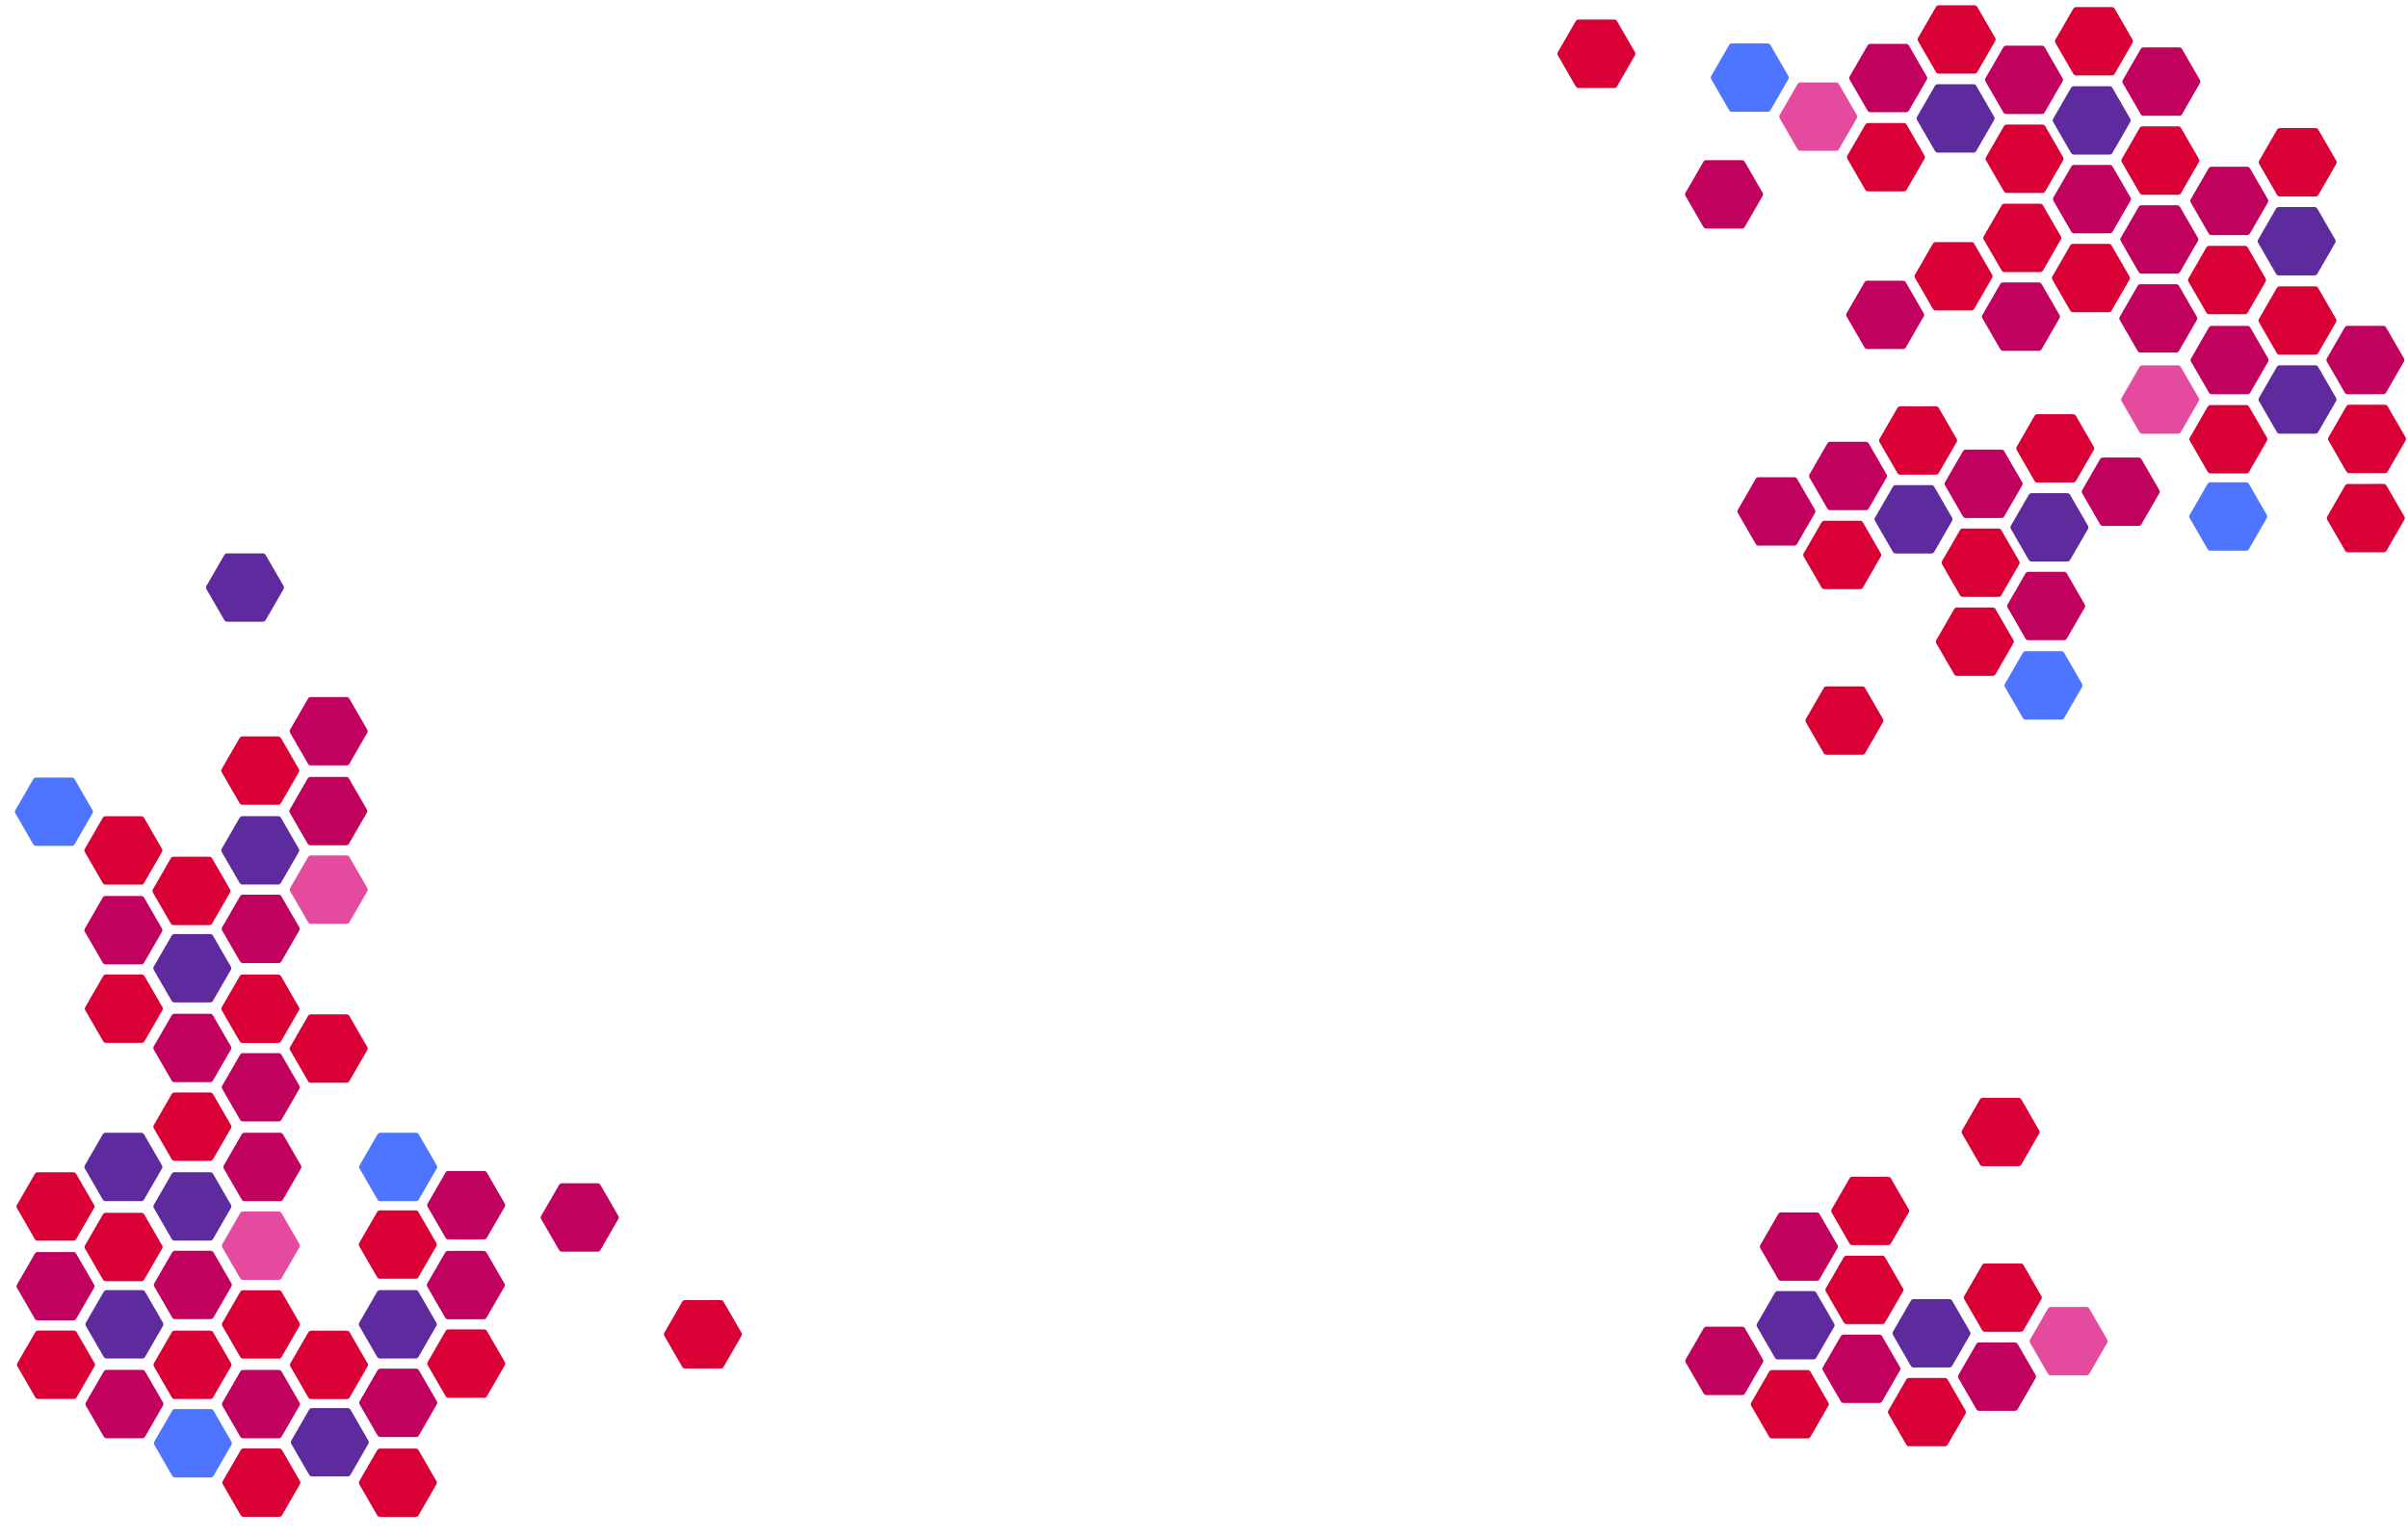 <svg width="1525" height="974" viewBox="0 0 1525 974" fill="none" xmlns="http://www.w3.org/2000/svg">
<path d="M197.528 935.156C196.813 935.156 196.153 934.775 195.795 934.156L184.45 914.506C184.093 913.887 184.093 913.124 184.45 912.506L195.795 892.855C196.153 892.236 196.813 891.855 197.528 891.855L220.218 891.855C220.933 891.855 221.593 892.236 221.95 892.855L233.295 912.506C233.653 913.124 233.653 913.887 233.295 914.506L221.95 934.156C221.593 934.775 220.933 935.156 220.218 935.156L197.528 935.156Z" fill="#5E2B9E"/>
<path d="M240.854 910.205C240.139 910.205 239.479 909.824 239.122 909.205L227.776 889.554C227.419 888.936 227.419 888.173 227.776 887.554L239.122 867.904C239.479 867.285 240.139 866.904 240.854 866.904L263.544 866.904C264.259 866.904 264.919 867.285 265.276 867.904L276.622 887.554C276.979 888.173 276.979 888.936 276.622 889.554L265.276 909.205C264.919 909.824 264.259 910.205 263.544 910.205L240.854 910.205Z" fill="#C0015D"/>
<path d="M283.942 885.36C283.227 885.36 282.567 884.979 282.21 884.36L270.864 864.71C270.507 864.091 270.507 863.329 270.864 862.71L282.21 843.059C282.567 842.44 283.227 842.059 283.942 842.059L306.632 842.059C307.347 842.059 308.007 842.44 308.364 843.059L319.71 862.71C320.067 863.329 320.067 864.091 319.71 864.71L308.364 884.36C308.007 884.979 307.347 885.36 306.632 885.36L283.942 885.36Z" fill="#D80034"/>
<path d="M240.627 960.811C239.913 960.811 239.252 960.429 238.895 959.811L227.55 940.16C227.192 939.541 227.192 938.779 227.55 938.16L238.895 918.509C239.252 917.89 239.913 917.509 240.627 917.509L263.318 917.509C264.032 917.509 264.692 917.89 265.05 918.509L276.395 938.16C276.752 938.779 276.752 939.541 276.395 940.16L265.05 959.811C264.692 960.429 264.032 960.811 263.318 960.811L240.627 960.811Z" fill="#D80034"/>
<path d="M240.57 809.967C239.856 809.967 239.196 809.586 238.838 808.967L227.493 789.316C227.136 788.697 227.136 787.935 227.493 787.316L238.838 767.666C239.196 767.047 239.856 766.666 240.57 766.666L263.261 766.666C263.976 766.666 264.636 767.047 264.993 767.666L276.338 787.316C276.696 787.935 276.696 788.697 276.338 789.316L264.993 808.967C264.636 809.586 263.976 809.967 263.261 809.967L240.57 809.967Z" fill="#D80034"/>
<path d="M196.807 685.801C196.092 685.801 195.432 685.42 195.075 684.801L183.729 665.15C183.372 664.531 183.372 663.769 183.729 663.15L195.075 643.5C195.432 642.881 196.092 642.5 196.807 642.5L219.497 642.5C220.212 642.5 220.872 642.881 221.229 643.5L232.575 663.15C232.932 663.769 232.932 664.531 232.575 665.15L221.229 684.801C220.872 685.42 220.212 685.801 219.497 685.801L196.807 685.801Z" fill="#D80034"/>
<path d="M283.895 785.016C283.18 785.016 282.52 784.634 282.163 784.016L270.817 764.365C270.46 763.746 270.46 762.984 270.817 762.365L282.163 742.714C282.52 742.096 283.18 741.714 283.895 741.714L306.585 741.714C307.3 741.714 307.96 742.096 308.317 742.714L319.663 762.365C320.02 762.984 320.02 763.746 319.663 764.365L308.317 784.016C307.96 784.634 307.3 785.016 306.585 785.016L283.895 785.016Z" fill="#C0015D"/>
<path d="M240.58 860.467C239.866 860.467 239.205 860.086 238.848 859.467L227.503 839.816C227.146 839.197 227.146 838.435 227.503 837.816L238.848 818.166C239.205 817.547 239.866 817.166 240.58 817.166L263.271 817.166C263.985 817.166 264.646 817.547 265.003 818.166L276.348 837.816C276.705 838.435 276.705 839.197 276.348 839.816L265.003 859.467C264.646 860.086 263.985 860.467 263.271 860.467L240.58 860.467Z" fill="#5E2B9E"/>
<path d="M66.807 760.801C66.092 760.801 65.432 760.42 65.075 759.801L53.73 740.15C53.372 739.531 53.372 738.769 53.73 738.15L65.075 718.5C65.432 717.881 66.092 717.5 66.807 717.5L89.497 717.5C90.212 717.5 90.872 717.881 91.229 718.5L102.575 738.15C102.932 738.769 102.932 739.531 102.575 740.15L91.229 759.801C90.872 760.42 90.212 760.801 89.497 760.801L66.807 760.801Z" fill="#5E2B9E"/>
<path d="M283.67 835.622C282.956 835.622 282.295 835.241 281.938 834.622L270.593 814.971C270.235 814.353 270.235 813.59 270.593 812.971L281.938 793.321C282.295 792.702 282.956 792.321 283.67 792.321L306.361 792.321C307.075 792.321 307.735 792.702 308.093 793.321L319.438 812.971C319.795 813.59 319.795 814.353 319.438 814.971L308.093 834.622C307.735 835.241 307.075 835.622 306.361 835.622L283.67 835.622Z" fill="#C0015D"/>
<path d="M153.893 860.524C153.178 860.524 152.518 860.143 152.161 859.524L140.815 839.874C140.458 839.255 140.458 838.493 140.815 837.874L152.161 818.223C152.518 817.604 153.178 817.223 153.893 817.223L176.583 817.223C177.298 817.223 177.958 817.604 178.315 818.223L189.661 837.874C190.018 838.493 190.018 839.255 189.661 839.874L178.315 859.524C177.958 860.143 177.298 860.524 176.583 860.524L153.893 860.524Z" fill="#D80034"/>
<path d="M433.805 866.801C433.09 866.801 432.43 866.42 432.073 865.801L420.727 846.15C420.37 845.531 420.37 844.769 420.727 844.15L432.073 824.5C432.43 823.881 433.09 823.5 433.805 823.5L456.495 823.5C457.21 823.5 457.87 823.881 458.227 824.5L469.573 844.15C469.93 844.769 469.93 845.531 469.573 846.15L458.227 865.801C457.87 866.42 457.21 866.801 456.495 866.801L433.805 866.801Z" fill="#D80034"/>
<path d="M153.903 911.023C153.188 911.023 152.528 910.642 152.17 910.023L140.825 890.373C140.468 889.754 140.468 888.992 140.825 888.373L152.17 868.722C152.528 868.103 153.188 867.722 153.903 867.722L176.593 867.722C177.308 867.722 177.968 868.103 178.325 868.722L189.67 888.373C190.028 888.992 190.028 889.754 189.67 890.373L178.325 910.023C177.968 910.642 177.308 911.023 176.593 911.023L153.903 911.023Z" fill="#C0015D"/>
<path d="M196.992 886.179C196.278 886.179 195.618 885.798 195.26 885.179L183.915 865.528C183.558 864.909 183.558 864.147 183.915 863.528L195.26 843.877C195.618 843.259 196.278 842.877 196.992 842.877L219.683 842.877C220.397 842.877 221.058 843.259 221.415 843.877L232.76 863.528C233.118 864.147 233.118 864.909 232.76 865.528L221.415 885.179C221.058 885.798 220.397 886.179 219.683 886.179L196.992 886.179Z" fill="#D80034"/>
<path d="M154.176 960.762C153.461 960.762 152.801 960.381 152.444 959.762L141.099 940.111C140.741 939.492 140.741 938.73 141.099 938.111L152.444 918.46C152.801 917.842 153.461 917.46 154.176 917.46L176.867 917.46C177.581 917.46 178.241 917.842 178.599 918.46L189.944 938.111C190.301 938.73 190.301 939.492 189.944 940.111L178.599 959.762C178.241 960.381 177.581 960.762 176.867 960.762L154.176 960.762Z" fill="#D80034"/>
<path d="M110.436 634.941C109.721 634.941 109.061 634.56 108.704 633.941L97.358 614.291C97.001 613.672 97.001 612.91 97.358 612.291L108.704 592.64C109.061 592.021 109.721 591.64 110.436 591.64L133.126 591.64C133.841 591.64 134.501 592.021 134.858 592.64L146.204 612.291C146.561 612.91 146.561 613.672 146.204 614.291L134.858 633.941C134.501 634.56 133.841 634.941 133.126 634.941L110.436 634.941Z" fill="#5E2B9E"/>
<path d="M153.76 609.99C153.045 609.99 152.385 609.609 152.028 608.99L140.683 589.34C140.325 588.721 140.325 587.958 140.683 587.34L152.028 567.689C152.385 567.07 153.045 566.689 153.76 566.689L176.451 566.689C177.165 566.689 177.825 567.07 178.183 567.689L189.528 587.34C189.885 587.958 189.885 588.721 189.528 589.34L178.183 608.99C177.825 609.609 177.165 609.99 176.451 609.99L153.76 609.99Z" fill="#C0015D"/>
<path d="M110.445 685.441C109.731 685.441 109.071 685.06 108.713 684.441L97.368 664.791C97.011 664.172 97.011 663.41 97.368 662.791L108.713 643.14C109.071 642.521 109.731 642.14 110.445 642.14L133.136 642.14C133.851 642.14 134.511 642.521 134.868 643.14L146.213 662.791C146.571 663.41 146.571 664.172 146.213 664.791L134.868 684.441C134.511 685.06 133.851 685.441 133.136 685.441L110.445 685.441Z" fill="#C0015D"/>
<path d="M196.85 585.146C196.135 585.146 195.475 584.764 195.118 584.146L183.772 564.495C183.415 563.876 183.415 563.114 183.772 562.495L195.118 542.844C195.475 542.225 196.135 541.844 196.85 541.844L219.54 541.844C220.255 541.844 220.915 542.225 221.272 542.844L232.618 562.495C232.975 563.114 232.975 563.876 232.618 564.495L221.272 584.146C220.915 584.764 220.255 585.146 219.54 585.146L196.85 585.146Z" fill="#E44A9E"/>
<path d="M153.535 660.596C152.821 660.596 152.161 660.215 151.803 659.596L140.458 639.945C140.101 639.326 140.101 638.564 140.458 637.945L151.803 618.294C152.161 617.676 152.821 617.294 153.535 617.294L176.226 617.294C176.94 617.294 177.601 617.676 177.958 618.294L189.303 637.945C189.661 638.564 189.661 639.326 189.303 639.945L177.958 659.596C177.601 660.215 176.94 660.596 176.226 660.596L153.535 660.596Z" fill="#D80034"/>
<path d="M153.479 509.752C152.764 509.752 152.104 509.371 151.747 508.752L140.401 489.101C140.044 488.483 140.044 487.72 140.401 487.101L151.747 467.451C152.104 466.832 152.764 466.451 153.479 466.451L176.169 466.451C176.884 466.451 177.544 466.832 177.901 467.451L189.247 487.101C189.604 487.72 189.604 488.483 189.247 489.101L177.901 508.752C177.544 509.371 176.884 509.752 176.169 509.752L153.479 509.752Z" fill="#D80034"/>
<path d="M196.803 484.801C196.088 484.801 195.428 484.42 195.071 483.801L183.726 464.15C183.368 463.531 183.368 462.769 183.726 462.15L195.071 442.5C195.428 441.881 196.088 441.5 196.803 441.5L219.493 441.5C220.208 441.5 220.868 441.881 221.226 442.5L232.571 462.15C232.928 462.769 232.928 463.531 232.571 464.15L221.226 483.801C220.868 484.42 220.208 484.801 219.493 484.801L196.803 484.801Z" fill="#C0015D"/>
<path d="M153.488 560.252C152.774 560.252 152.114 559.871 151.756 559.252L140.411 539.601C140.054 538.983 140.054 538.22 140.411 537.601L151.756 517.951C152.114 517.332 152.774 516.951 153.488 516.951L176.179 516.951C176.894 516.951 177.554 517.332 177.911 517.951L189.256 537.601C189.614 538.22 189.614 538.983 189.256 539.601L177.911 559.252C177.554 559.871 176.894 560.252 176.179 560.252L153.488 560.252Z" fill="#5E2B9E"/>
<path d="M143.805 393.801C143.09 393.801 142.43 393.42 142.073 392.801L130.727 373.15C130.37 372.531 130.37 371.769 130.727 371.15L142.073 351.5C142.43 350.881 143.09 350.5 143.805 350.5L166.495 350.5C167.21 350.5 167.87 350.881 168.227 351.5L179.573 371.15C179.93 371.769 179.93 372.531 179.573 373.15L168.227 392.801C167.87 393.42 167.21 393.801 166.495 393.801L143.805 393.801Z" fill="#5E2B9E"/>
<path d="M196.578 535.407C195.864 535.407 195.204 535.026 194.846 534.407L183.501 514.757C183.144 514.138 183.144 513.375 183.501 512.757L194.846 493.106C195.203 492.487 195.864 492.106 196.578 492.106L219.269 492.106C219.983 492.106 220.644 492.487 221.001 493.106L232.346 512.757C232.703 513.375 232.703 514.138 232.346 514.757L221.001 534.407C220.644 535.026 219.983 535.407 219.269 535.407L196.578 535.407Z" fill="#C0015D"/>
<path d="M66.801 560.31C66.086 560.31 65.426 559.928 65.069 559.31L53.724 539.659C53.366 539.04 53.366 538.278 53.724 537.659L65.069 518.008C65.426 517.389 66.086 517.008 66.801 517.008L89.492 517.008C90.206 517.008 90.866 517.389 91.224 518.008L102.569 537.659C102.926 538.278 102.926 539.04 102.569 539.659L91.224 559.31C90.866 559.928 90.206 560.31 89.492 560.31L66.801 560.31Z" fill="#D80034"/>
<path d="M66.811 610.809C66.096 610.809 65.436 610.427 65.079 609.809L53.733 590.158C53.376 589.539 53.376 588.777 53.733 588.158L65.079 568.507C65.436 567.889 66.096 567.507 66.811 567.507L89.501 567.507C90.216 567.507 90.876 567.889 91.233 568.507L102.579 588.158C102.936 588.777 102.936 589.539 102.579 590.158L91.233 609.809C90.876 610.427 90.216 610.809 89.501 610.809L66.811 610.809Z" fill="#C0015D"/>
<path d="M109.901 585.964C109.186 585.964 108.526 585.583 108.168 584.964L96.823 565.313C96.466 564.694 96.466 563.932 96.823 563.313L108.168 543.663C108.526 543.044 109.186 542.663 109.901 542.663L132.591 542.663C133.306 542.663 133.966 543.044 134.323 543.663L145.668 563.313C146.026 563.932 146.026 564.694 145.668 565.313L134.323 584.964C133.966 585.583 133.306 585.964 132.591 585.964L109.901 585.964Z" fill="#D80034"/>
<path d="M67.082 660.547C66.368 660.547 65.707 660.166 65.35 659.547L54.005 639.896C53.648 639.277 53.648 638.515 54.005 637.896L65.35 618.246C65.707 617.627 66.368 617.246 67.082 617.246L89.773 617.246C90.487 617.246 91.148 617.627 91.505 618.246L102.85 637.896C103.207 638.515 103.207 639.277 102.85 639.896L91.505 659.547C91.148 660.166 90.487 660.547 89.773 660.547L67.082 660.547Z" fill="#D80034"/>
<path d="M67.442 860.476C66.727 860.476 66.067 860.094 65.71 859.476L54.364 839.825C54.007 839.206 54.007 838.444 54.364 837.825L65.71 818.174C66.067 817.556 66.727 817.174 67.442 817.174L90.132 817.174C90.847 817.174 91.507 817.556 91.864 818.174L103.21 837.825C103.567 838.444 103.567 839.206 103.21 839.825L91.864 859.476C91.507 860.094 90.847 860.476 90.132 860.476L67.442 860.476Z" fill="#5E2B9E"/>
<path d="M110.766 835.523C110.051 835.523 109.391 835.142 109.034 834.523L97.688 814.873C97.331 814.254 97.331 813.492 97.688 812.873L109.034 793.222C109.391 792.603 110.051 792.222 110.766 792.222L133.456 792.222C134.171 792.222 134.831 792.603 135.188 793.222L146.534 812.873C146.891 813.492 146.891 814.254 146.534 814.873L135.188 834.523C134.831 835.142 134.171 835.523 133.456 835.523L110.766 835.523Z" fill="#C0015D"/>
<path d="M67.451 910.975C66.737 910.975 66.076 910.593 65.719 909.975L54.374 890.324C54.017 889.705 54.017 888.943 54.374 888.324L65.719 868.673C66.076 868.055 66.737 867.673 67.451 867.673L90.142 867.673C90.856 867.673 91.517 868.055 91.874 868.673L103.219 888.324C103.577 888.943 103.577 889.705 103.219 890.324L91.874 909.975C91.517 910.593 90.856 910.975 90.142 910.975L67.451 910.975Z" fill="#C0015D"/>
<path d="M153.856 810.679C153.141 810.679 152.481 810.298 152.124 809.679L140.778 790.028C140.421 789.409 140.421 788.647 140.778 788.028L152.124 768.377C152.481 767.759 153.141 767.377 153.856 767.377L176.546 767.377C177.261 767.377 177.921 767.759 178.278 768.377L189.624 788.028C189.981 788.647 189.981 789.409 189.624 790.028L178.278 809.679C177.921 810.298 177.261 810.679 176.546 810.679L153.856 810.679Z" fill="#E44A9E"/>
<path d="M110.539 886.13C109.825 886.13 109.164 885.749 108.807 885.13L97.462 865.479C97.105 864.86 97.105 864.098 97.462 863.479L108.807 843.829C109.164 843.21 109.825 842.829 110.539 842.829L133.23 842.829C133.944 842.829 134.605 843.21 134.962 843.829L146.307 863.479C146.664 864.098 146.664 864.86 146.307 865.479L134.962 885.13C134.605 885.749 133.944 886.13 133.23 886.13L110.539 886.13Z" fill="#D80034"/>
<path d="M110.483 735.286C109.768 735.286 109.108 734.905 108.751 734.286L97.405 714.635C97.048 714.017 97.048 713.254 97.405 712.635L108.751 692.985C109.108 692.366 109.768 691.985 110.483 691.985L133.173 691.985C133.888 691.985 134.548 692.366 134.905 692.985L146.251 712.635C146.608 713.254 146.608 714.017 146.251 714.635L134.905 734.286C134.548 734.905 133.888 735.286 133.173 735.286L110.483 735.286Z" fill="#D80034"/>
<path d="M153.807 710.335C153.092 710.335 152.432 709.954 152.075 709.335L140.729 689.684C140.372 689.066 140.372 688.303 140.729 687.684L152.075 668.034C152.432 667.415 153.092 667.034 153.807 667.034L176.497 667.034C177.212 667.034 177.872 667.415 178.229 668.034L189.575 687.684C189.932 688.303 189.932 689.066 189.575 689.684L178.229 709.335C177.872 709.954 177.212 710.335 176.497 710.335L153.807 710.335Z" fill="#C0015D"/>
<path d="M355.805 792.801C355.09 792.801 354.43 792.42 354.073 791.801L342.727 772.15C342.37 771.531 342.37 770.769 342.727 770.15L354.073 750.5C354.43 749.881 355.09 749.5 355.805 749.5L378.495 749.5C379.21 749.5 379.87 749.881 380.227 750.5L391.573 770.15C391.93 770.769 391.93 771.531 391.573 772.15L380.227 791.801C379.87 792.42 379.21 792.801 378.495 792.801L355.805 792.801Z" fill="#C0015D"/>
<path d="M110.492 785.785C109.778 785.785 109.118 785.404 108.76 784.785L97.415 765.135C97.058 764.516 97.058 763.753 97.415 763.135L108.76 743.484C109.118 742.865 109.778 742.484 110.492 742.484L133.183 742.484C133.897 742.484 134.558 742.865 134.915 743.484L146.26 763.135C146.618 763.753 146.618 764.516 146.26 765.135L134.915 784.785C134.558 785.404 133.897 785.785 133.183 785.785L110.492 785.785Z" fill="#5E2B9E"/>
<path d="M154.807 760.801C154.092 760.801 153.432 760.42 153.075 759.801L141.729 740.15C141.372 739.531 141.372 738.769 141.729 738.15L153.075 718.5C153.432 717.881 154.092 717.5 154.807 717.5L177.497 717.5C178.212 717.5 178.872 717.881 179.229 718.5L190.575 738.15C190.932 738.769 190.932 739.531 190.575 740.15L179.229 759.801C178.872 760.42 178.212 760.801 177.497 760.801L154.807 760.801Z" fill="#C0015D"/>
<path d="M23.805 785.843C23.09 785.843 22.43 785.462 22.073 784.843L10.727 765.192C10.37 764.573 10.37 763.811 10.727 763.192L22.073 743.542C22.43 742.923 23.09 742.542 23.805 742.542L46.495 742.542C47.21 742.542 47.87 742.923 48.227 743.542L59.573 763.192C59.93 763.811 59.93 764.573 59.573 765.192L48.227 784.843C47.87 785.462 47.21 785.843 46.495 785.843L23.805 785.843Z" fill="#D80034"/>
<path d="M23.815 836.342C23.1 836.342 22.44 835.961 22.083 835.342L10.737 815.691C10.38 815.072 10.38 814.31 10.737 813.691L22.083 794.041C22.44 793.422 23.1 793.041 23.815 793.041L46.505 793.041C47.22 793.041 47.88 793.422 48.237 794.041L59.583 813.691C59.94 814.31 59.94 815.072 59.583 815.691L48.237 835.342C47.88 835.961 47.22 836.342 46.505 836.342L23.815 836.342Z" fill="#C0015D"/>
<path d="M66.904 811.497C66.19 811.497 65.53 811.116 65.172 810.497L53.827 790.846C53.47 790.228 53.47 789.465 53.827 788.846L65.172 769.196C65.53 768.577 66.19 768.196 66.904 768.196L89.595 768.196C90.31 768.196 90.97 768.577 91.327 769.196L102.672 788.846C103.03 789.465 103.03 790.228 102.672 790.846L91.327 810.497C90.97 811.116 90.31 811.497 89.595 811.497L66.904 811.497Z" fill="#D80034"/>
<path d="M24.088 886.081C23.373 886.081 22.713 885.7 22.356 885.081L11.011 865.43C10.653 864.812 10.653 864.049 11.011 863.43L22.356 843.78C22.713 843.161 23.373 842.78 24.088 842.78L46.779 842.78C47.493 842.78 48.153 843.161 48.511 843.78L59.856 863.43C60.213 864.049 60.213 864.812 59.856 865.43L48.511 885.081C48.153 885.7 47.493 886.081 46.779 886.081L24.088 886.081Z" fill="#D80034"/>
<path d="M1349.11 75.262C1349.47 75.88 1349.47 76.643 1349.11 77.262L1337.77 96.912C1337.41 97.531 1336.75 97.912 1336.03 97.912L1313.34 97.912C1312.63 97.912 1311.97 97.531 1311.61 96.912L1300.27 77.262C1299.91 76.643 1299.91 75.88 1300.27 75.262L1311.61 55.611C1311.97 54.992 1312.63 54.611 1313.34 54.611L1336.03 54.611C1336.75 54.611 1337.41 54.992 1337.77 55.611L1349.11 75.262Z" fill="#5E2B9E"/>
<path d="M1306.23 49.554C1306.59 50.172 1306.59 50.935 1306.23 51.554L1294.89 71.204C1294.53 71.823 1293.87 72.204 1293.16 72.204L1270.47 72.204C1269.75 72.204 1269.09 71.823 1268.73 71.204L1257.39 51.554C1257.03 50.935 1257.03 50.172 1257.39 49.554L1268.73 29.903C1269.09 29.284 1269.75 28.903 1270.47 28.903L1293.16 28.903C1293.87 28.903 1294.53 29.284 1294.89 29.903L1306.23 49.554Z" fill="#C0015D"/>
<path d="M1393.23 50.679C1393.58 51.297 1393.58 52.06 1393.23 52.679L1381.88 72.329C1381.52 72.948 1380.86 73.329 1380.15 73.329L1357.46 73.329C1356.74 73.329 1356.08 72.948 1355.73 72.329L1344.38 52.679C1344.02 52.06 1344.02 51.297 1344.38 50.679L1355.73 31.028C1356.08 30.409 1356.74 30.028 1357.46 30.028L1380.15 30.028C1380.86 30.028 1381.52 30.409 1381.88 31.028L1393.23 50.679Z" fill="#C0015D"/>
<path d="M1263.56 24C1263.92 24.619 1263.92 25.381 1263.56 26L1252.21 45.651C1251.86 46.269 1251.2 46.651 1250.48 46.651L1227.79 46.651C1227.08 46.651 1226.42 46.269 1226.06 45.651L1214.71 26C1214.36 25.381 1214.36 24.619 1214.71 24L1226.06 4.349C1226.42 3.731 1227.08 3.349 1227.79 3.349L1250.48 3.349C1251.2 3.349 1251.86 3.731 1252.21 4.349L1263.56 24Z" fill="#D80034"/>
<path d="M1350.55 25.125C1350.91 25.744 1350.91 26.506 1350.55 27.125L1339.21 46.776C1338.85 47.394 1338.19 47.776 1337.47 47.776L1314.78 47.776C1314.07 47.776 1313.41 47.394 1313.05 46.776L1301.71 27.125C1301.35 26.506 1301.35 25.744 1301.71 25.125L1313.05 5.474C1313.41 4.856 1314.07 4.474 1314.78 4.474L1337.47 4.474C1338.19 4.474 1338.85 4.856 1339.21 5.474L1350.55 25.125Z" fill="#D80034"/>
<path d="M1218.8 98.579C1219.16 99.198 1219.16 99.96 1218.8 100.579L1207.45 120.23C1207.1 120.849 1206.44 121.23 1205.72 121.23L1183.03 121.23C1182.32 121.23 1181.66 120.849 1181.3 120.23L1169.95 100.579C1169.6 99.96 1169.6 99.198 1169.95 98.579L1181.3 78.928C1181.66 78.31 1182.32 77.928 1183.03 77.928L1205.72 77.928C1206.44 77.928 1207.1 78.31 1207.45 78.928L1218.8 98.579Z" fill="#D80034"/>
<path d="M1175.92 72.871C1176.28 73.49 1176.28 74.252 1175.92 74.871L1164.58 94.522C1164.22 95.141 1163.56 95.522 1162.84 95.522L1140.15 95.522C1139.44 95.522 1138.78 95.141 1138.42 94.522L1127.08 74.871C1126.72 74.252 1126.72 73.49 1127.08 72.871L1138.42 53.221C1138.78 52.602 1139.44 52.221 1140.15 52.221L1162.84 52.221C1163.56 52.221 1164.22 52.602 1164.58 53.221L1175.92 72.871Z" fill="#E44A9E"/>
<path d="M1116.28 122.104C1116.64 122.723 1116.64 123.486 1116.28 124.104L1104.93 143.755C1104.58 144.374 1103.92 144.755 1103.2 144.755H1080.51C1079.8 144.755 1079.14 144.374 1078.78 143.755L1067.43 124.104C1067.08 123.486 1067.08 122.723 1067.43 122.104L1078.78 102.454C1079.14 101.835 1079.8 101.454 1080.51 101.454L1103.2 101.454C1103.92 101.454 1104.58 101.835 1104.93 102.454L1116.28 122.104Z" fill="#C0015D"/>
<path d="M1262.91 73.996C1263.27 74.615 1263.27 75.377 1262.91 75.996L1251.57 95.647C1251.21 96.266 1250.55 96.647 1249.84 96.647L1227.14 96.647C1226.43 96.647 1225.77 96.266 1225.41 95.647L1214.07 75.996C1213.71 75.377 1213.71 74.615 1214.07 73.996L1225.41 54.346C1225.77 53.727 1226.43 53.346 1227.14 53.346L1249.84 53.346C1250.55 53.346 1251.21 53.727 1251.57 54.346L1262.91 73.996Z" fill="#5E2B9E"/>
<path d="M1220.24 48.442C1220.6 49.061 1220.6 49.824 1220.24 50.442L1208.89 70.093C1208.54 70.712 1207.88 71.093 1207.16 71.093L1184.47 71.093C1183.76 71.093 1183.1 70.712 1182.74 70.093L1171.39 50.442C1171.04 49.824 1171.04 49.061 1171.39 48.442L1182.74 28.792C1183.1 28.173 1183.76 27.792 1184.47 27.792L1207.16 27.792C1207.88 27.792 1208.54 28.173 1208.89 28.792L1220.24 48.442Z" fill="#C0015D"/>
<path d="M1305.15 149.699C1305.5 150.318 1305.5 151.08 1305.15 151.699L1293.8 171.35C1293.44 171.969 1292.78 172.35 1292.07 172.35H1269.38C1268.66 172.35 1268 171.969 1267.65 171.35L1256.3 151.699C1255.94 151.08 1255.94 150.318 1256.3 149.699L1267.65 130.049C1268 129.43 1268.66 129.049 1269.38 129.049H1292.07C1292.78 129.049 1293.44 129.43 1293.8 130.049L1305.15 149.699Z" fill="#D80034"/>
<path d="M1349.26 125.116C1349.62 125.735 1349.62 126.497 1349.26 127.116L1337.91 146.767C1337.56 147.386 1336.9 147.767 1336.18 147.767H1313.49C1312.78 147.767 1312.12 147.386 1311.76 146.767L1300.41 127.116C1300.06 126.497 1300.06 125.735 1300.41 125.116L1311.76 105.466C1312.12 104.847 1312.78 104.466 1313.49 104.466L1336.18 104.466C1336.9 104.466 1337.56 104.847 1337.91 105.466L1349.26 125.116Z" fill="#C0015D"/>
<path d="M1306.59 99.562C1306.94 100.181 1306.94 100.944 1306.59 101.562L1295.24 121.213C1294.88 121.832 1294.22 122.213 1293.51 122.213L1270.82 122.213C1270.1 122.213 1269.44 121.832 1269.09 121.213L1257.74 101.563C1257.38 100.944 1257.38 100.181 1257.74 99.562L1269.09 79.912C1269.44 79.293 1270.1 78.912 1270.82 78.912L1293.51 78.912C1294.22 78.912 1294.88 79.293 1295.24 79.912L1306.59 99.562Z" fill="#D80034"/>
<path d="M1392.58 100.675C1392.94 101.294 1392.94 102.056 1392.58 102.675L1381.23 122.325C1380.88 122.944 1380.22 123.325 1379.5 123.325L1356.81 123.325C1356.1 123.325 1355.44 122.944 1355.08 122.325L1343.73 102.675C1343.38 102.056 1343.38 101.294 1343.73 100.675L1355.08 81.024C1355.44 80.405 1356.1 80.024 1356.81 80.024L1379.5 80.024C1380.22 80.024 1380.88 80.405 1381.23 81.024L1392.58 100.675Z" fill="#D80034"/>
<path d="M1304.29 199.542C1304.65 200.161 1304.65 200.923 1304.29 201.542L1292.95 221.193C1292.59 221.811 1291.93 222.193 1291.22 222.193H1268.53C1267.81 222.193 1267.15 221.811 1266.79 221.193L1255.45 201.542C1255.09 200.923 1255.09 200.161 1255.45 199.542L1266.79 179.891C1267.15 179.273 1267.81 178.891 1268.53 178.891H1291.22C1291.93 178.891 1292.59 179.273 1292.95 179.891L1304.29 199.542Z" fill="#C0015D"/>
<path d="M1391.29 200.666C1391.64 201.285 1391.64 202.047 1391.29 202.666L1379.94 222.317C1379.58 222.935 1378.92 223.317 1378.21 223.317H1355.52C1354.8 223.317 1354.14 222.935 1353.79 222.317L1342.44 202.666C1342.08 202.047 1342.08 201.285 1342.44 200.666L1353.79 181.015C1354.14 180.397 1354.8 180.015 1355.52 180.015H1378.21C1378.92 180.015 1379.58 180.397 1379.94 181.015L1391.29 200.666Z" fill="#C0015D"/>
<path d="M1261.62 173.988C1261.98 174.607 1261.98 175.369 1261.62 175.988L1250.27 195.639C1249.92 196.258 1249.26 196.639 1248.54 196.639H1225.85C1225.14 196.639 1224.48 196.258 1224.12 195.639L1212.77 175.988C1212.42 175.369 1212.42 174.607 1212.77 173.988L1224.12 154.338C1224.48 153.719 1225.14 153.338 1225.85 153.338H1248.54C1249.26 153.338 1249.92 153.719 1250.27 154.338L1261.62 173.988Z" fill="#D80034"/>
<path d="M1348.61 175.112C1348.97 175.731 1348.97 176.494 1348.61 177.112L1337.27 196.763C1336.91 197.382 1336.25 197.763 1335.53 197.763H1312.84C1312.13 197.763 1311.47 197.382 1311.11 196.763L1299.77 177.112C1299.41 176.494 1299.41 175.731 1299.77 175.112L1311.11 155.462C1311.47 154.843 1312.13 154.462 1312.84 154.462H1335.53C1336.25 154.462 1336.91 154.843 1337.27 155.462L1348.61 175.112Z" fill="#D80034"/>
<path d="M1035.42 33.052C1035.78 33.671 1035.78 34.433 1035.42 35.052L1024.08 54.702C1023.72 55.321 1023.06 55.702 1022.35 55.702L999.655 55.702C998.94 55.702 998.28 55.321 997.923 54.702L986.577 35.052C986.22 34.433 986.22 33.671 986.577 33.052L997.923 13.401C998.28 12.782 998.94 12.401 999.655 12.401L1022.35 12.401C1023.06 12.401 1023.72 12.782 1024.08 13.401L1035.42 33.052Z" fill="#D80034"/>
<path d="M1218.3 198.43C1218.66 199.048 1218.66 199.811 1218.3 200.43L1206.95 220.08C1206.6 220.699 1205.94 221.08 1205.22 221.08H1182.53C1181.82 221.08 1181.16 220.699 1180.8 220.08L1169.45 200.43C1169.1 199.811 1169.1 199.048 1169.45 198.43L1180.8 178.779C1181.16 178.16 1181.82 177.779 1182.53 177.779H1205.22C1205.94 177.779 1206.6 178.16 1206.95 178.779L1218.3 198.43Z" fill="#C0015D"/>
<path d="M1479.57 101.799C1479.93 102.418 1479.93 103.18 1479.57 103.799L1468.23 123.449C1467.87 124.068 1467.21 124.449 1466.49 124.449L1443.8 124.449C1443.09 124.449 1442.43 124.068 1442.07 123.449L1430.73 103.799C1430.37 103.18 1430.37 102.418 1430.73 101.799L1442.07 82.148C1442.43 81.529 1443.09 81.148 1443.8 81.148L1466.49 81.148C1467.21 81.148 1467.87 81.529 1468.23 82.148L1479.57 101.799Z" fill="#D80034"/>
<path d="M1434.81 176.378C1435.17 176.997 1435.17 177.759 1434.81 178.378L1423.47 198.029C1423.11 198.647 1422.45 199.029 1421.74 199.029H1399.05C1398.33 199.029 1397.67 198.647 1397.31 198.029L1385.97 178.378C1385.61 177.759 1385.61 176.997 1385.97 176.378L1397.31 156.727C1397.67 156.108 1398.33 155.727 1399.05 155.727H1421.74C1422.45 155.727 1423.11 156.108 1423.47 156.727L1434.81 176.378Z" fill="#D80034"/>
<path d="M1391.93 150.671C1392.29 151.29 1392.29 152.052 1391.93 152.671L1380.59 172.322C1380.23 172.94 1379.57 173.322 1378.86 173.322H1356.16C1355.45 173.322 1354.79 172.94 1354.43 172.322L1343.09 152.671C1342.73 152.052 1342.73 151.29 1343.09 150.671L1354.43 131.02C1354.79 130.401 1355.45 130.02 1356.16 130.02H1378.86C1379.57 130.02 1380.23 130.401 1380.59 131.02L1391.93 150.671Z" fill="#C0015D"/>
<path d="M1478.92 151.795C1479.28 152.414 1479.28 153.176 1478.92 153.795L1467.58 173.446C1467.22 174.064 1466.56 174.446 1465.85 174.446H1443.16C1442.44 174.446 1441.78 174.064 1441.42 173.446L1430.08 153.795C1429.72 153.176 1429.72 152.414 1430.08 151.795L1441.42 132.144C1441.78 131.525 1442.44 131.144 1443.16 131.144H1465.85C1466.56 131.144 1467.22 131.525 1467.58 132.144L1478.92 151.795Z" fill="#5E2B9E"/>
<path d="M1436.25 126.241C1436.61 126.86 1436.61 127.622 1436.25 128.241L1424.91 147.892C1424.55 148.511 1423.89 148.892 1423.18 148.892H1400.48C1399.77 148.892 1399.11 148.511 1398.75 147.892L1387.41 128.241C1387.05 127.622 1387.05 126.86 1387.41 126.241L1398.75 106.591C1399.11 105.972 1399.77 105.591 1400.48 105.591L1423.18 105.591C1423.89 105.591 1424.55 105.972 1424.91 106.591L1436.25 126.241Z" fill="#C0015D"/>
<path d="M1322.34 333.029C1322.69 333.648 1322.69 334.41 1322.34 335.029L1310.99 354.679C1310.63 355.298 1309.97 355.679 1309.26 355.679L1286.57 355.678C1285.85 355.678 1285.19 355.297 1284.84 354.678L1273.49 335.027C1273.13 334.408 1273.13 333.646 1273.49 333.027L1284.84 313.377C1285.2 312.758 1285.86 312.377 1286.57 312.377L1309.26 312.378C1309.98 312.378 1310.64 312.759 1310.99 313.378L1322.34 333.029Z" fill="#5E2B9E"/>
<path d="M1280.65 305.436C1281.01 306.054 1281.01 306.817 1280.65 307.436L1269.3 327.086C1268.94 327.704 1268.28 328.086 1267.57 328.085L1244.88 328.084C1244.16 328.084 1243.5 327.703 1243.15 327.084L1231.8 307.433C1231.45 306.814 1231.45 306.052 1231.8 305.433L1243.15 285.783C1243.51 285.164 1244.17 284.783 1244.88 284.783L1267.57 284.784C1268.29 284.784 1268.95 285.165 1269.3 285.784L1280.65 305.436Z" fill="#C0015D"/>
<path d="M1367.5 310.438C1367.86 311.057 1367.86 311.82 1367.5 312.438L1356.16 332.089C1355.8 332.707 1355.14 333.088 1354.42 333.088L1331.73 333.087C1331.02 333.087 1330.36 332.706 1330 332.087L1318.66 312.436C1318.3 311.817 1318.3 311.055 1318.66 310.436L1330 290.786C1330.36 290.167 1331.02 289.786 1331.74 289.786L1354.43 289.787C1355.14 289.787 1355.8 290.168 1356.16 290.787L1367.5 310.438Z" fill="#C0015D"/>
<path d="M1239.16 278.003C1239.51 278.622 1239.51 279.384 1239.16 280.003L1227.81 299.653C1227.45 300.272 1226.79 300.653 1226.08 300.653L1203.39 300.652C1202.67 300.652 1202.01 300.27 1201.65 299.652L1190.31 280C1189.95 279.382 1189.95 278.619 1190.31 278L1201.66 258.35C1202.01 257.732 1202.67 257.35 1203.39 257.35L1226.08 257.352C1226.79 257.352 1227.45 257.733 1227.81 258.352L1239.16 278.003Z" fill="#D80034"/>
<path d="M1326.01 283.007C1326.37 283.626 1326.37 284.388 1326.01 285.007L1314.66 304.657C1314.31 305.276 1313.65 305.657 1312.93 305.657L1290.24 305.656C1289.53 305.656 1288.87 305.274 1288.51 304.656L1277.17 285.004C1276.81 284.385 1276.81 283.623 1277.17 283.004L1288.51 263.354C1288.87 262.735 1289.53 262.354 1290.24 262.354L1312.93 262.356C1313.65 262.356 1314.31 262.737 1314.67 263.356L1326.01 283.007Z" fill="#D80034"/>
<path d="M1191.11 350.511C1191.47 351.13 1191.47 351.892 1191.11 352.511L1179.77 372.161C1179.41 372.78 1178.75 373.161 1178.04 373.161L1155.35 373.16C1154.63 373.159 1153.97 372.778 1153.61 372.159L1142.27 352.508C1141.91 351.889 1141.91 351.127 1142.27 350.508L1153.62 330.858C1153.97 330.239 1154.63 329.858 1155.35 329.858L1178.04 329.859C1178.75 329.859 1179.41 330.241 1179.77 330.859L1191.11 350.511Z" fill="#D80034"/>
<path d="M1192.5 455.428C1192.85 456.047 1192.85 456.809 1192.5 457.428L1181.15 477.078C1180.79 477.697 1180.13 478.078 1179.42 478.078L1156.73 478.077C1156.01 478.076 1155.35 477.695 1154.99 477.076L1143.65 457.425C1143.29 456.806 1143.29 456.044 1143.65 455.425L1155 435.775C1155.35 435.156 1156.01 434.775 1156.73 434.775L1179.42 434.776C1180.13 434.776 1180.79 435.158 1181.15 435.776L1192.5 455.428Z" fill="#D80034"/>
<path d="M1149.43 322.916C1149.78 323.535 1149.78 324.297 1149.43 324.916L1138.08 344.566C1137.72 345.185 1137.06 345.566 1136.35 345.566L1113.66 345.565C1112.94 345.565 1112.28 345.184 1111.92 344.565L1100.58 324.913C1100.22 324.295 1100.22 323.532 1100.58 322.913L1111.93 303.263C1112.28 302.645 1112.94 302.263 1113.66 302.264L1136.35 302.265C1137.06 302.265 1137.72 302.646 1138.08 303.265L1149.43 322.916Z" fill="#C0015D"/>
<path d="M1236.28 327.921C1236.64 328.54 1236.64 329.302 1236.28 329.921L1224.93 349.571C1224.58 350.19 1223.92 350.571 1223.2 350.571L1200.51 350.57C1199.8 350.57 1199.14 350.188 1198.78 349.57L1187.44 329.918C1187.08 329.3 1187.08 328.537 1187.44 327.918L1198.78 308.268C1199.14 307.65 1199.8 307.268 1200.51 307.268L1223.2 307.27C1223.92 307.27 1224.58 307.651 1224.94 308.27L1236.28 327.921Z" fill="#5E2B9E"/>
<path d="M1194.79 300.488C1195.15 301.107 1195.15 301.869 1194.79 302.488L1183.44 322.138C1183.09 322.757 1182.43 323.138 1181.71 323.138L1159.02 323.137C1158.31 323.137 1157.65 322.756 1157.29 322.137L1145.95 302.486C1145.59 301.867 1145.59 301.105 1145.95 300.486L1157.29 280.836C1157.65 280.217 1158.31 279.836 1159.02 279.836L1181.71 279.837C1182.43 279.837 1183.09 280.218 1183.45 280.837L1194.79 300.488Z" fill="#C0015D"/>
<path d="M1275.1 405.432C1275.45 406.05 1275.45 406.813 1275.1 407.432L1263.75 427.082C1263.39 427.7 1262.73 428.082 1262.02 428.082L1239.33 428.08C1238.61 428.08 1237.95 427.699 1237.59 427.08L1226.25 407.429C1225.89 406.81 1225.89 406.048 1226.25 405.429L1237.6 385.779C1237.95 385.16 1238.61 384.779 1239.33 384.779L1262.02 384.78C1262.73 384.78 1263.39 385.162 1263.75 385.78L1275.1 405.432Z" fill="#D80034"/>
<path d="M1320.26 382.842C1320.62 383.461 1320.62 384.223 1320.26 384.842L1308.91 404.492C1308.56 405.111 1307.9 405.492 1307.18 405.492L1284.49 405.491C1283.78 405.491 1283.12 405.109 1282.76 404.49L1271.42 384.839C1271.06 384.22 1271.06 383.458 1271.42 382.839L1282.76 363.189C1283.12 362.57 1283.78 362.189 1284.49 362.189L1307.18 362.19C1307.9 362.191 1308.56 362.572 1308.92 363.191L1320.26 382.842Z" fill="#C0015D"/>
<path d="M1278.77 355.409C1279.13 356.028 1279.13 356.79 1278.77 357.409L1267.42 377.059C1267.07 377.678 1266.41 378.059 1265.69 378.059L1243 378.058C1242.29 378.058 1241.63 377.677 1241.27 377.058L1229.92 357.407C1229.57 356.788 1229.57 356.025 1229.92 355.407L1241.27 335.757C1241.63 335.138 1242.29 334.757 1243 334.757L1265.69 334.758C1266.41 334.758 1267.07 335.139 1267.42 335.758L1278.77 355.409Z" fill="#D80034"/>
<path d="M1522.44 227.016C1522.8 227.635 1522.8 228.397 1522.44 229.016L1511.1 248.671C1510.75 249.29 1510.09 249.671 1509.37 249.671L1486.68 249.68C1485.97 249.68 1485.31 249.299 1484.95 248.681L1473.6 229.034C1473.24 228.416 1473.24 227.653 1473.6 227.034L1484.93 207.379C1485.29 206.76 1485.95 206.379 1486.67 206.379L1509.36 206.37C1510.07 206.37 1510.73 206.751 1511.09 207.369L1522.44 227.016Z" fill="#C0015D"/>
<path d="M1479.43 202.032C1479.79 202.651 1479.79 203.414 1479.43 204.032L1468.09 223.687C1467.74 224.306 1467.08 224.688 1466.36 224.688L1443.67 224.697C1442.96 224.697 1442.3 224.316 1441.94 223.697L1430.59 204.051C1430.23 203.432 1430.23 202.67 1430.59 202.051L1441.92 182.396C1442.28 181.777 1442.94 181.396 1443.66 181.395L1466.35 181.387C1467.06 181.386 1467.72 181.767 1468.08 182.386L1479.43 202.032Z" fill="#D80034"/>
<path d="M1435.67 277.2C1436.03 277.819 1436.03 278.581 1435.67 279.2L1424.33 298.855C1423.98 299.474 1423.32 299.856 1422.6 299.856L1399.91 299.865C1399.2 299.865 1398.54 299.484 1398.18 298.865L1386.83 279.219C1386.47 278.6 1386.47 277.838 1386.82 277.219L1398.16 257.564C1398.52 256.945 1399.18 256.564 1399.89 256.563L1422.58 256.555C1423.3 256.554 1423.96 256.935 1424.32 257.554L1435.67 277.2Z" fill="#D80034"/>
<path d="M1392.45 252.066C1392.81 252.684 1392.81 253.447 1392.45 254.066L1381.11 273.721C1380.76 274.34 1380.1 274.721 1379.38 274.721L1356.69 274.73C1355.98 274.73 1355.32 274.349 1354.96 273.73L1343.61 254.084C1343.25 253.465 1343.25 252.703 1343.61 252.084L1354.94 232.429C1355.3 231.81 1355.96 231.429 1356.68 231.429L1379.37 231.42C1380.08 231.42 1380.74 231.801 1381.1 232.419L1392.45 252.066Z" fill="#E44A9E"/>
<path d="M1479.45 252.032C1479.81 252.651 1479.81 253.414 1479.45 254.032L1468.11 273.687C1467.76 274.306 1467.1 274.688 1466.38 274.688L1443.69 274.697C1442.98 274.697 1442.32 274.316 1441.96 273.697L1430.61 254.051C1430.25 253.432 1430.25 252.67 1430.61 252.051L1441.94 232.396C1442.3 231.777 1442.96 231.396 1443.68 231.395L1466.37 231.387C1467.08 231.386 1467.74 231.767 1468.1 232.386L1479.45 252.032Z" fill="#5E2B9E"/>
<path d="M1436.44 227.049C1436.8 227.668 1436.8 228.43 1436.44 229.049L1425.1 248.704C1424.75 249.323 1424.09 249.704 1423.37 249.705L1400.68 249.713C1399.97 249.713 1399.31 249.333 1398.95 248.714L1387.6 229.068C1387.24 228.449 1387.24 227.686 1387.6 227.068L1398.93 207.413C1399.29 206.794 1399.95 206.412 1400.67 206.412L1423.36 206.403C1424.07 206.403 1424.73 206.784 1425.09 207.403L1436.44 227.049Z" fill="#C0015D"/>
<path d="M1522.69 327.167C1523.05 327.786 1523.05 328.548 1522.69 329.167L1511.35 348.822C1510.99 349.441 1510.33 349.823 1509.62 349.823L1486.93 349.831C1486.21 349.832 1485.55 349.451 1485.2 348.832L1473.84 329.186C1473.49 328.567 1473.49 327.805 1473.84 327.186L1485.18 307.531C1485.54 306.912 1486.2 306.53 1486.91 306.53L1509.6 306.522C1510.32 306.521 1510.98 306.902 1511.33 307.521L1522.69 327.167Z" fill="#D80034"/>
<path d="M1523.46 277.016C1523.82 277.635 1523.82 278.397 1523.46 279.016L1512.12 298.671C1511.77 299.29 1511.11 299.671 1510.39 299.671L1487.7 299.68C1486.99 299.68 1486.33 299.299 1485.97 298.681L1474.62 279.034C1474.26 278.416 1474.26 277.653 1474.62 277.034L1485.95 257.379C1486.31 256.76 1486.97 256.379 1487.69 256.379L1510.38 256.37C1511.09 256.37 1511.75 256.751 1512.11 257.369L1523.46 277.016Z" fill="#D80034"/>
<path d="M1112.74 840.404C1112.38 839.785 1112.38 839.023 1112.74 838.404L1124.09 818.754C1124.44 818.135 1125.1 817.754 1125.82 817.754H1148.51C1149.22 817.754 1149.88 818.135 1150.24 818.754L1161.59 838.404C1161.94 839.023 1161.94 839.785 1161.59 840.404L1150.24 860.055C1149.88 860.674 1149.22 861.055 1148.51 861.055H1125.82C1125.1 861.055 1124.44 860.674 1124.09 860.055L1112.74 840.404Z" fill="#5E2B9E"/>
<path d="M1154.43 867.997C1154.08 867.378 1154.08 866.616 1154.43 865.997L1165.78 846.346C1166.14 845.728 1166.8 845.346 1167.51 845.346H1190.2C1190.92 845.346 1191.58 845.728 1191.93 846.346L1203.28 865.997C1203.64 866.616 1203.64 867.378 1203.28 867.997L1191.93 887.648C1191.58 888.267 1190.92 888.648 1190.2 888.648H1167.51C1166.8 888.648 1166.14 888.267 1165.78 887.648L1154.43 867.997Z" fill="#C0015D"/>
<path d="M1067.58 862.998C1067.22 862.379 1067.22 861.617 1067.58 860.998L1078.92 841.347C1079.28 840.729 1079.94 840.347 1080.65 840.347H1103.35C1104.06 840.347 1104.72 840.729 1105.08 841.347L1116.42 860.998C1116.78 861.617 1116.78 862.379 1116.42 862.998L1105.08 882.649C1104.72 883.267 1104.06 883.649 1103.35 883.649H1080.65C1079.94 883.649 1079.28 883.267 1078.92 882.649L1067.58 862.998Z" fill="#C0015D"/>
<path d="M1195.93 895.427C1195.57 894.808 1195.57 894.046 1195.93 893.427L1207.27 873.776C1207.63 873.157 1208.29 872.776 1209 872.776H1231.69C1232.41 872.776 1233.07 873.157 1233.43 873.776L1244.77 893.427C1245.13 894.046 1245.13 894.808 1244.77 895.427L1233.43 915.077C1233.07 915.696 1232.41 916.077 1231.69 916.077H1209C1208.29 916.077 1207.63 915.696 1207.27 915.077L1195.93 895.427Z" fill="#D80034"/>
<path d="M1109.07 890.428C1108.71 889.809 1108.71 889.047 1109.07 888.428L1120.41 868.777C1120.77 868.158 1121.43 867.777 1122.15 867.777H1144.84C1145.55 867.777 1146.21 868.158 1146.57 868.777L1157.91 888.428C1158.27 889.047 1158.27 889.809 1157.91 890.428L1146.57 910.078C1146.21 910.697 1145.55 911.078 1144.84 911.078H1122.15C1121.43 911.078 1120.77 910.697 1120.41 910.078L1109.07 890.428Z" fill="#D80034"/>
<path d="M1243.96 822.917C1243.61 822.298 1243.61 821.536 1243.96 820.917L1255.31 801.266C1255.67 800.648 1256.33 800.266 1257.04 800.266H1279.73C1280.45 800.266 1281.11 800.648 1281.46 801.266L1292.81 820.917C1293.17 821.536 1293.17 822.298 1292.81 822.917L1281.46 842.568C1281.11 843.186 1280.45 843.568 1279.73 843.568H1257.04C1256.33 843.568 1255.67 843.186 1255.31 842.568L1243.96 822.917Z" fill="#D80034"/>
<path d="M1242.58 718C1242.22 717.381 1242.22 716.619 1242.58 716L1253.92 696.349C1254.28 695.731 1254.94 695.349 1255.65 695.349H1278.35C1279.06 695.349 1279.72 695.731 1280.08 696.349L1291.42 716C1291.78 716.619 1291.78 717.381 1291.42 718L1280.08 737.651C1279.72 738.269 1279.06 738.651 1278.35 738.651H1255.65C1254.94 738.651 1254.28 738.269 1253.92 737.651L1242.58 718Z" fill="#D80034"/>
<path d="M1285.66 850.51C1285.3 849.891 1285.3 849.129 1285.66 848.51L1297 828.859C1297.36 828.24 1298.02 827.859 1298.73 827.859H1321.42C1322.14 827.859 1322.8 828.24 1323.16 828.859L1334.5 848.51C1334.86 849.129 1334.86 849.891 1334.5 850.51L1323.16 870.16C1322.8 870.779 1322.14 871.16 1321.42 871.16H1298.73C1298.02 871.16 1297.36 870.779 1297 870.16L1285.66 850.51Z" fill="#E44A9E"/>
<path d="M1198.8 845.51C1198.44 844.891 1198.44 844.129 1198.8 843.51L1210.15 823.859C1210.5 823.24 1211.16 822.859 1211.88 822.859H1234.57C1235.28 822.859 1235.94 823.24 1236.3 823.859L1247.65 843.51C1248 844.129 1248 844.891 1247.65 845.51L1236.3 865.16C1235.94 865.779 1235.28 866.16 1234.57 866.16H1211.88C1211.16 866.16 1210.5 865.779 1210.15 865.16L1198.8 845.51Z" fill="#5E2B9E"/>
<path d="M1240.29 872.939C1239.93 872.321 1239.93 871.558 1240.29 870.939L1251.64 851.289C1251.99 850.67 1252.66 850.289 1253.37 850.289H1276.06C1276.77 850.289 1277.43 850.67 1277.79 851.289L1289.14 870.939C1289.49 871.558 1289.49 872.321 1289.14 872.939L1277.79 892.59C1277.43 893.209 1276.77 893.59 1276.06 893.59H1253.37C1252.66 893.59 1251.99 893.209 1251.64 892.59L1240.29 872.939Z" fill="#C0015D"/>
<path d="M1159.98 768C1159.62 767.381 1159.62 766.619 1159.98 766L1171.32 746.349C1171.68 745.731 1172.34 745.349 1173.06 745.349H1195.75C1196.46 745.349 1197.12 745.731 1197.48 746.349L1208.82 766C1209.18 766.619 1209.18 767.381 1208.82 768L1197.48 787.651C1197.12 788.269 1196.46 788.651 1195.75 788.651H1173.06C1172.34 788.651 1171.68 788.269 1171.32 787.651L1159.98 768Z" fill="#D80034"/>
<path d="M1114.82 790.593C1114.46 789.974 1114.46 789.212 1114.82 788.593L1126.16 768.942C1126.52 768.323 1127.18 767.942 1127.89 767.942H1150.59C1151.3 767.942 1151.96 768.323 1152.32 768.942L1163.66 788.593C1164.02 789.212 1164.02 789.974 1163.66 790.593L1152.32 810.243C1151.96 810.862 1151.3 811.243 1150.59 811.243H1127.89C1127.18 811.243 1126.52 810.862 1126.16 810.243L1114.82 790.593Z" fill="#C0015D"/>
<path d="M1156.31 818.022C1155.95 817.404 1155.95 816.641 1156.31 816.022L1167.66 796.372C1168.01 795.753 1168.67 795.372 1169.39 795.372H1192.08C1192.79 795.372 1193.45 795.753 1193.81 796.372L1205.16 816.022C1205.51 816.641 1205.51 817.404 1205.16 818.022L1193.81 837.673C1193.45 838.292 1192.79 838.673 1192.08 838.673H1169.39C1168.67 838.673 1168.01 838.292 1167.66 837.673L1156.31 818.022Z" fill="#D80034"/>
<path d="M110.805 935.801C110.09 935.801 109.43 935.42 109.073 934.801L97.728 915.15C97.37 914.531 97.37 913.769 97.728 913.15L109.073 893.5C109.43 892.881 110.09 892.5 110.805 892.5L133.495 892.5C134.21 892.5 134.87 892.881 135.227 893.5L146.573 913.15C146.93 913.769 146.93 914.531 146.573 915.15L135.227 934.801C134.87 935.42 134.21 935.801 133.495 935.801L110.805 935.801Z" fill="#4E75FF"/>
<path d="M240.805 760.801C240.09 760.801 239.43 760.42 239.073 759.801L227.727 740.15C227.37 739.531 227.37 738.769 227.727 738.15L239.073 718.5C239.43 717.881 240.09 717.5 240.805 717.5L263.495 717.5C264.21 717.5 264.87 717.881 265.227 718.5L276.573 738.15C276.93 738.769 276.93 739.531 276.573 740.15L265.227 759.801C264.87 760.42 264.21 760.801 263.495 760.801L240.805 760.801Z" fill="#4E75FF"/>
<path d="M22.805 535.801C22.09 535.801 21.43 535.42 21.073 534.801L9.727 515.15C9.37 514.531 9.37 513.769 9.727 513.15L21.073 493.5C21.43 492.881 22.09 492.5 22.805 492.5L45.495 492.5C46.21 492.5 46.87 492.881 47.227 493.5L58.573 513.15C58.93 513.769 58.93 514.531 58.573 515.15L47.227 534.801C46.87 535.42 46.21 535.801 45.495 535.801L22.805 535.801Z" fill="#4E75FF"/>
<path d="M1096.8 70.801C1096.09 70.801 1095.43 70.42 1095.07 69.801L1083.73 50.15C1083.37 49.531 1083.37 48.769 1083.73 48.15L1095.07 28.5C1095.43 27.881 1096.09 27.5 1096.8 27.5L1119.5 27.5C1120.21 27.5 1120.87 27.881 1121.23 28.5L1132.57 48.15C1132.93 48.769 1132.93 49.531 1132.57 50.15L1121.23 69.801C1120.87 70.42 1120.21 70.801 1119.5 70.801L1096.8 70.801Z" fill="#4E75FF"/>
<path d="M1282.8 455.801C1282.09 455.801 1281.43 455.42 1281.07 454.801L1269.73 435.15C1269.37 434.531 1269.37 433.769 1269.73 433.15L1281.07 413.5C1281.43 412.881 1282.09 412.5 1282.8 412.5L1305.5 412.5C1306.21 412.5 1306.87 412.881 1307.23 413.5L1318.57 433.15C1318.93 433.769 1318.93 434.531 1318.57 435.15L1307.23 454.801C1306.87 455.42 1306.21 455.801 1305.5 455.801L1282.8 455.801Z" fill="#4E75FF"/>
<path d="M1399.8 348.801C1399.09 348.801 1398.43 348.42 1398.07 347.801L1386.73 328.15C1386.37 327.531 1386.37 326.769 1386.73 326.15L1398.07 306.5C1398.43 305.881 1399.09 305.5 1399.8 305.5L1422.5 305.5C1423.21 305.5 1423.87 305.881 1424.23 306.5L1435.57 326.15C1435.93 326.769 1435.93 327.531 1435.57 328.15L1424.23 347.801C1423.87 348.42 1423.21 348.801 1422.5 348.801L1399.8 348.801Z" fill="#4E75FF"/>
</svg>
